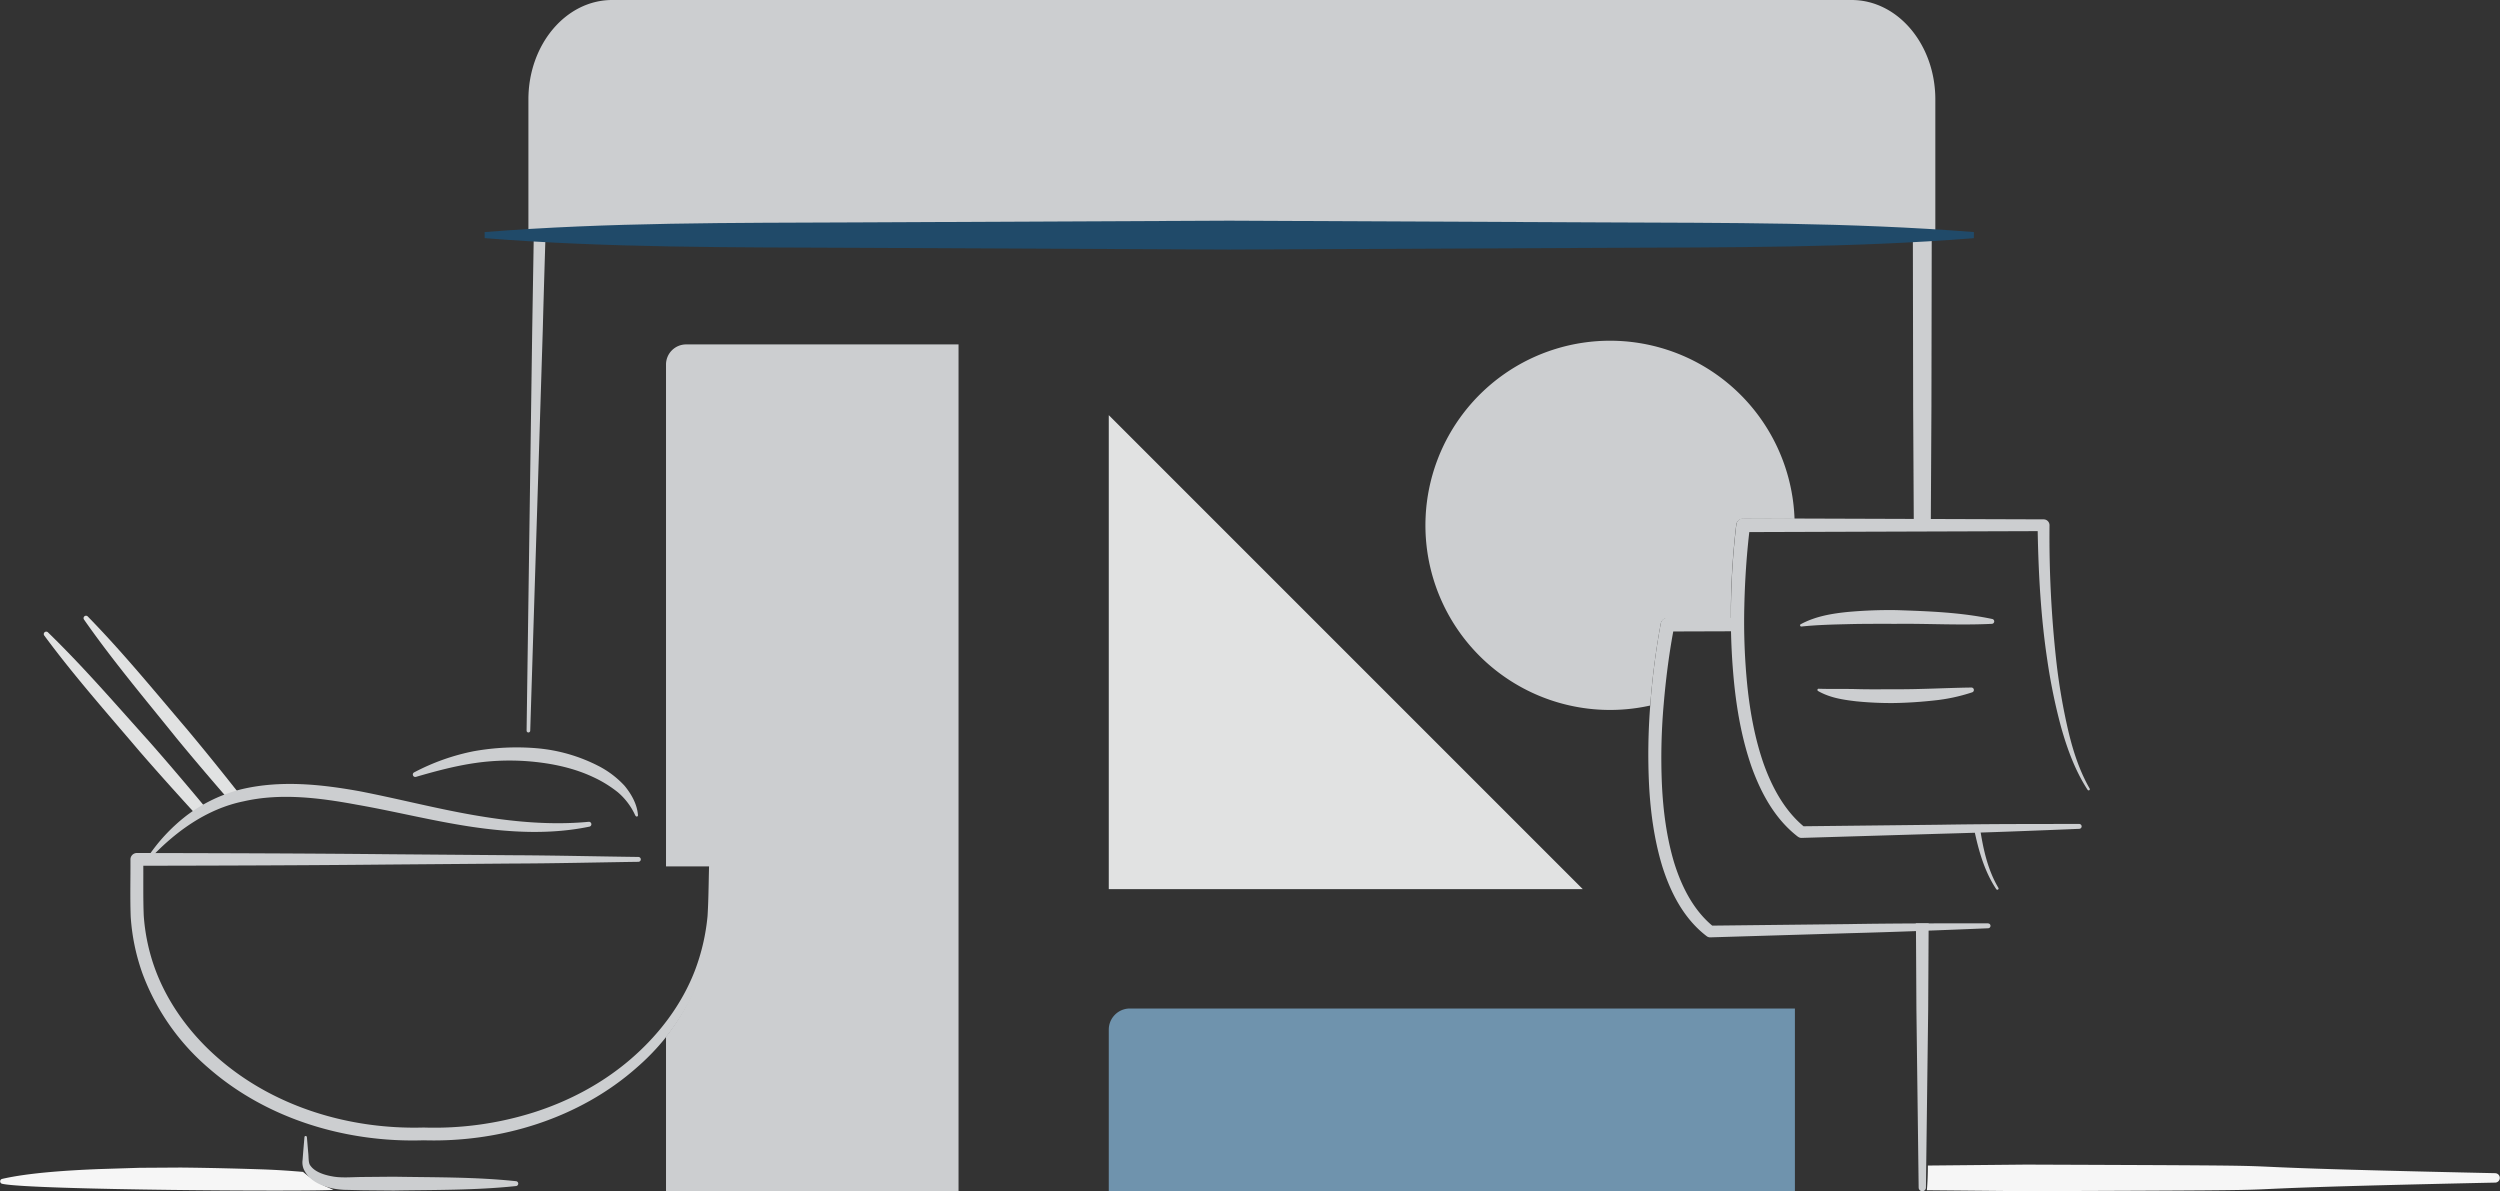 <svg id="Plan_-_Free" data-name="Plan - Free" xmlns="http://www.w3.org/2000/svg" viewBox="0 0 1455.5 693.52"><rect x="0" y="0" width="1455.5" height="693.52" fill="#333333" stroke="none"/><title>plan-free</title><path d="M2916.54,713.28l.27,49.94,1.31,103.9a2.12,2.12,0,0,0,4.24,0l1.31-103.9.27-49.94Z" transform="translate(-1801.08 -175.72)" style="fill:#CCCED0"/><path d="M2914.92,412.51l.37,69h9.9l.37-69,.17-98.09h2.1v-80.8c0-32-21.84-57.9-48.77-57.9H2157.49c-26.94,0-48.77,25.92-48.77,57.9v80.8h3.1l-.88,52.91-3.28,233.77a1.06,1.06,0,0,0,2.12,0l7.32-233.73c.45-17.67,1-35.34,1.53-53h796.12Z" transform="translate(-1801.08 -175.72)" style="fill:#CCCED0"/><path d="M1977.5,858c-8.4-.7-14.79-1.14-23.19-1.45-16-.53-32-.92-48-1.08l-24,.15-24,.75c-16,.66-40,2-56,5.71a1.45,1.45,0,0,0,0,2.83c16,3.73,182.21,4.62,192.87,3.54C1991.12,866.58,1985.62,864.84,1977.5,858Z" transform="translate(-1801.08 -175.72)" style="fill:#F6F6F6"/><path d="M657.83,587.15H1045a0,0,0,0,1,0,0V693.4a0,0,0,0,1,0,0H645.53a0,0,0,0,1,0,0V599.46A12.31,12.31,0,0,1,657.83,587.15Z" style="fill:#6F93AD"/><path d="M1921.94,647.37q-2.61-3.2-5.25-6.38c-9.34-11.14-18.76-22.23-28.37-33.14-19.46-21.62-38.41-43.68-59.35-64a1.42,1.42,0,0,0-2.13,1.86c17.32,23.48,36.64,45.22,55.45,67.4,9.52,11,19.24,21.8,29,32.56q2.34,2.55,4.7,5.09A21.35,21.35,0,0,1,1921.94,647.37Z" transform="translate(-1801.08 -175.72)" style="fill:#E1E2E2"/><path d="M1934.31,641.34a15.47,15.47,0,0,1,7.75-1.32q-2.35-3-4.72-6c-9-11.38-18.17-22.71-27.5-33.86-18.88-22.12-37.25-44.66-57.66-65.52a1.42,1.42,0,0,0-2.18,1.81c16.71,23.92,35.45,46.16,53.68,68.82,9.23,11.23,18.67,22.3,28.17,33.3Z" transform="translate(-1801.08 -175.72)" style="fill:#E1E2E2"/><path d="M1979.75,837.68l.75,8.9c.37,2.94,0,6.27,1.33,7.81,2.66,3.76,8.32,5.52,13.51,6.36s11.13.24,17.12.21l17.81-.16c23.74.42,47.48.1,71.23,2.61a1.42,1.42,0,0,1,0,2.83c-23.74,2.51-47.48,2.19-71.23,2.6l-17.81-.16-8.9-.2a44,44,0,0,1-9.5-1c-6.12-1.49-13-4.22-16.18-11.13a10.37,10.37,0,0,1-.64-5.28l.34-4.45.75-8.9a.71.71,0,0,1,1.41,0Z" transform="translate(-1801.08 -175.72)" style="fill:#CCCED0"/><path d="M1886.47,675.69a102.92,102.92,0,0,1,23.4-25.29,88.89,88.89,0,0,1,31.53-15.12c23-5.5,46.67-2.93,69,1.09,22.45,4.36,44.36,10.07,66.51,13.91s44.51,6,66.94,3.9a1.42,1.42,0,0,1,.43,2.8c-22.52,4.69-45.92,3.46-68.47.12s-44.72-9-66.85-12.86c-22-4.09-44.52-6.89-66-2-21.58,4.39-40.16,17.8-55.47,34.37a.71.71,0,0,1-1.12-.87Z" transform="translate(-1801.08 -175.72)" style="fill:#CCCED0"/><path d="M2171,650.63A38.63,38.63,0,0,0,2160.82,637a69.72,69.72,0,0,0-14.54-8.93c-10.4-4.87-21.89-7.49-33.44-8.74a140.07,140.07,0,0,0-35,.6c-11.67,1.69-23.07,4.73-34.61,8.09h0a1.42,1.42,0,0,1-1.07-2.61,127.27,127.27,0,0,1,34.58-12.3,141,141,0,0,1,37-1.75,96.46,96.46,0,0,1,35.83,10.34,54.37,54.37,0,0,1,15.1,11.47c4.08,4.94,7.35,10.8,7.84,17.14a.71.71,0,0,1-1.37.34Z" transform="translate(-1801.08 -175.72)" style="fill:#CCCED0"/><path d="M2200.56,376.24A11.73,11.73,0,0,0,2188.83,388V680.13h25.92v26.12c0,26.92-9.53,52-25.92,73v89.92h170.31V376.24Z" transform="translate(-1801.08 -175.72)" style="fill:#CCCED0"/><path d="M2215.46,676.13c.15,11,.71,21.93.53,33.12a114.69,114.69,0,0,1-6.25,32.84A131.93,131.93,0,0,1,2172.09,797c-33.72,30-79.87,43.94-124.32,42.6-44.42,1.45-90.7-12-125-41.83a133.85,133.85,0,0,1-38.68-55.1,121.5,121.5,0,0,1-6.92-33.32c-.41-11.47-.07-22.15-.14-33.26a3.73,3.73,0,0,1,3.71-3.75h0c48.68.09,97.36.22,146,.71l73,.59c24.34.1,48.68.69,73,1a1.41,1.41,0,0,1,0,2.83c-24.34.34-48.68.94-73,1l-73,.59c-48.68.49-97.36.62-146,.71l3.75-3.75c.12,10.9-.15,22.26.28,32.79a113.76,113.76,0,0,0,6.62,31.1c7.38,20,20.45,37.7,36.58,51.77,32.48,28.42,76.44,41.7,119.75,40.49a191.92,191.92,0,0,0,64-8.79c20.55-6.53,40-16.83,56.41-30.93s29.86-31.67,37.61-51.92a121,121,0,0,0,7.28-31.58c.66-10.83.61-22,1-32.94a.71.71,0,0,1,.72-.7A.72.72,0,0,1,2215.46,676.13Z" transform="translate(-1801.08 -175.72)" style="fill:#CCCED0"/><path d="M2950.27,314.39c-72.25,5.72-144.51,5.3-216.76,5.63l-216.76,1L2300,320c-72.25-.34-144.51.09-216.76-5.63v-3.54c72.25-5.73,144.51-5.3,216.76-5.63l216.76-1,216.76,1c72.25.34,144.51-.08,216.76,5.63Z" transform="translate(-1801.08 -175.72)" style="fill:#204A69"/><polygon points="921.48 517.65 645.53 517.65 645.53 241.7 921.48 517.65" style="fill:#E1E2E2"/><path d="M2953.87,658.1h-3.55c2.56,12.27,5.92,24.7,13,35.32a.73.73,0,0,0,1,.21.71.71,0,0,0,.22-1C2958.33,682.17,2955.7,670.08,2953.87,658.1Z" transform="translate(-1801.08 -175.72)" style="fill:#CCCED0"/><path d="M2958.51,713.28c-27,0-54,0-80.92.45l-79.65.89c-11-9.2-17.88-22.76-22.22-36.82-4.34-14.58-6.34-29.93-7.07-45.32a357,357,0,0,1,1-46.35c1.21-14.32,3-28.71,5.6-42.77l36.76-.12c-.17-2.59-.24-5.18-.26-7.78l-39.85-.13h0a4,4,0,0,0-3.89,3.22,439.66,439.66,0,0,0-6.09,47,364.58,364.58,0,0,0-.75,47.36c.85,15.8,3,31.68,7.65,47.07,4.79,15.18,12.46,30.53,25.86,40.76l.07.05a3.2,3.2,0,0,0,2,.66l80.92-2.42c27-.71,53.94-1.75,80.9-2.87a1.41,1.41,0,0,0-.07-2.83Z" transform="translate(-1801.08 -175.72)" style="fill:#CCCED0"/><path d="M3017.67,634.83c-6.46-11.29-10.29-23.88-13.11-36.57a354.42,354.42,0,0,1-6.4-38.56,659.89,659.89,0,0,1-3.85-78.18v0a3.42,3.42,0,0,0-3.41-3.43h0L2816,477.51h0A4,4,0,0,0,2812,481a450.66,450.66,0,0,0-3.13,47.41,380.12,380.12,0,0,0,2.07,47.47c1.75,15.78,4.73,31.54,10.06,46.74,5.47,15,13.49,30,26.86,40.27l.06,0a3.2,3.2,0,0,0,2,.66l80.92-2.42c27-.71,53.94-1.75,80.9-2.87a1.42,1.42,0,0,0-.07-2.83c-27,0-54,0-80.92.45l-79.65.89c-11.09-9.26-18.34-22.67-23.31-36.61-5-14.46-7.8-29.75-9.41-45.14a372.76,372.76,0,0,1-1.75-46.52c.32-14.35,1.25-28.81,2.89-43l167.9-.55c.47,25.2,1.86,50.42,5.64,75.38a335.28,335.28,0,0,0,8,38.78c3.58,12.69,8.18,25.3,15.42,36.45a.74.74,0,0,0,1,.21A.71.71,0,0,0,3017.67,634.83Z" transform="translate(-1801.08 -175.72)" style="fill:#CCCED0"/><path d="M2761.89,585.77a439.66,439.66,0,0,1,6.09-47,4,4,0,0,1,3.89-3.22h0l36.92.12q0-3.53,0-7.06a450.66,450.66,0,0,1,3.13-47.41,4,4,0,0,1,3.94-3.47h0l30,.1a107.48,107.48,0,1,0-84.14,108.67C2761.86,586.28,2761.87,586,2761.89,585.77Z" transform="translate(-1801.08 -175.72)" style="fill:#CCCED0"/><path d="M2849.45,539.15c8.55-4.64,18.22-6.23,27.53-7.16a270,270,0,0,1,28.16-1.06c18.72.63,37.42,1.29,55.85,5.17a1.43,1.43,0,0,1,1.1,1.69,1.45,1.45,0,0,1-1.34,1.13c-18.67.92-37.18-.21-55.68,0-9.24,0-18.46-.06-27.65.17s-18.26.42-27.51,1.39h-.05a.72.72,0,0,1-.42-1.34Z" transform="translate(-1801.08 -175.72)" style="fill:#CCCED0"/><path d="M2860,576.71c7.42.24,14.77,0,22.16.21s14.78.09,22.17.08c14.83.09,29.51-.78,44.47-1a1.43,1.43,0,0,1,.51,2.78,103.44,103.44,0,0,1-22.26,4.76c-7.53.83-15.08,1.33-22.64,1.48a201,201,0,0,1-22.68-1c-7.49-.88-15.23-2-22.19-6a.72.72,0,0,1,.38-1.34Z" transform="translate(-1801.08 -175.72)" style="fill:#CCCED0"/><path d="M3253.9,858.75c-218-4.66-55.47-4.18-273.18-5l-57.23.55c0,4.82-.17,9.61-.59,14.38l57.82.55c217.73-.82,55.45-.35,273.18-5a2.74,2.74,0,0,0,0-5.47Z" transform="translate(-1801.08 -175.72)" style="fill:#F6F6F6"/></svg>